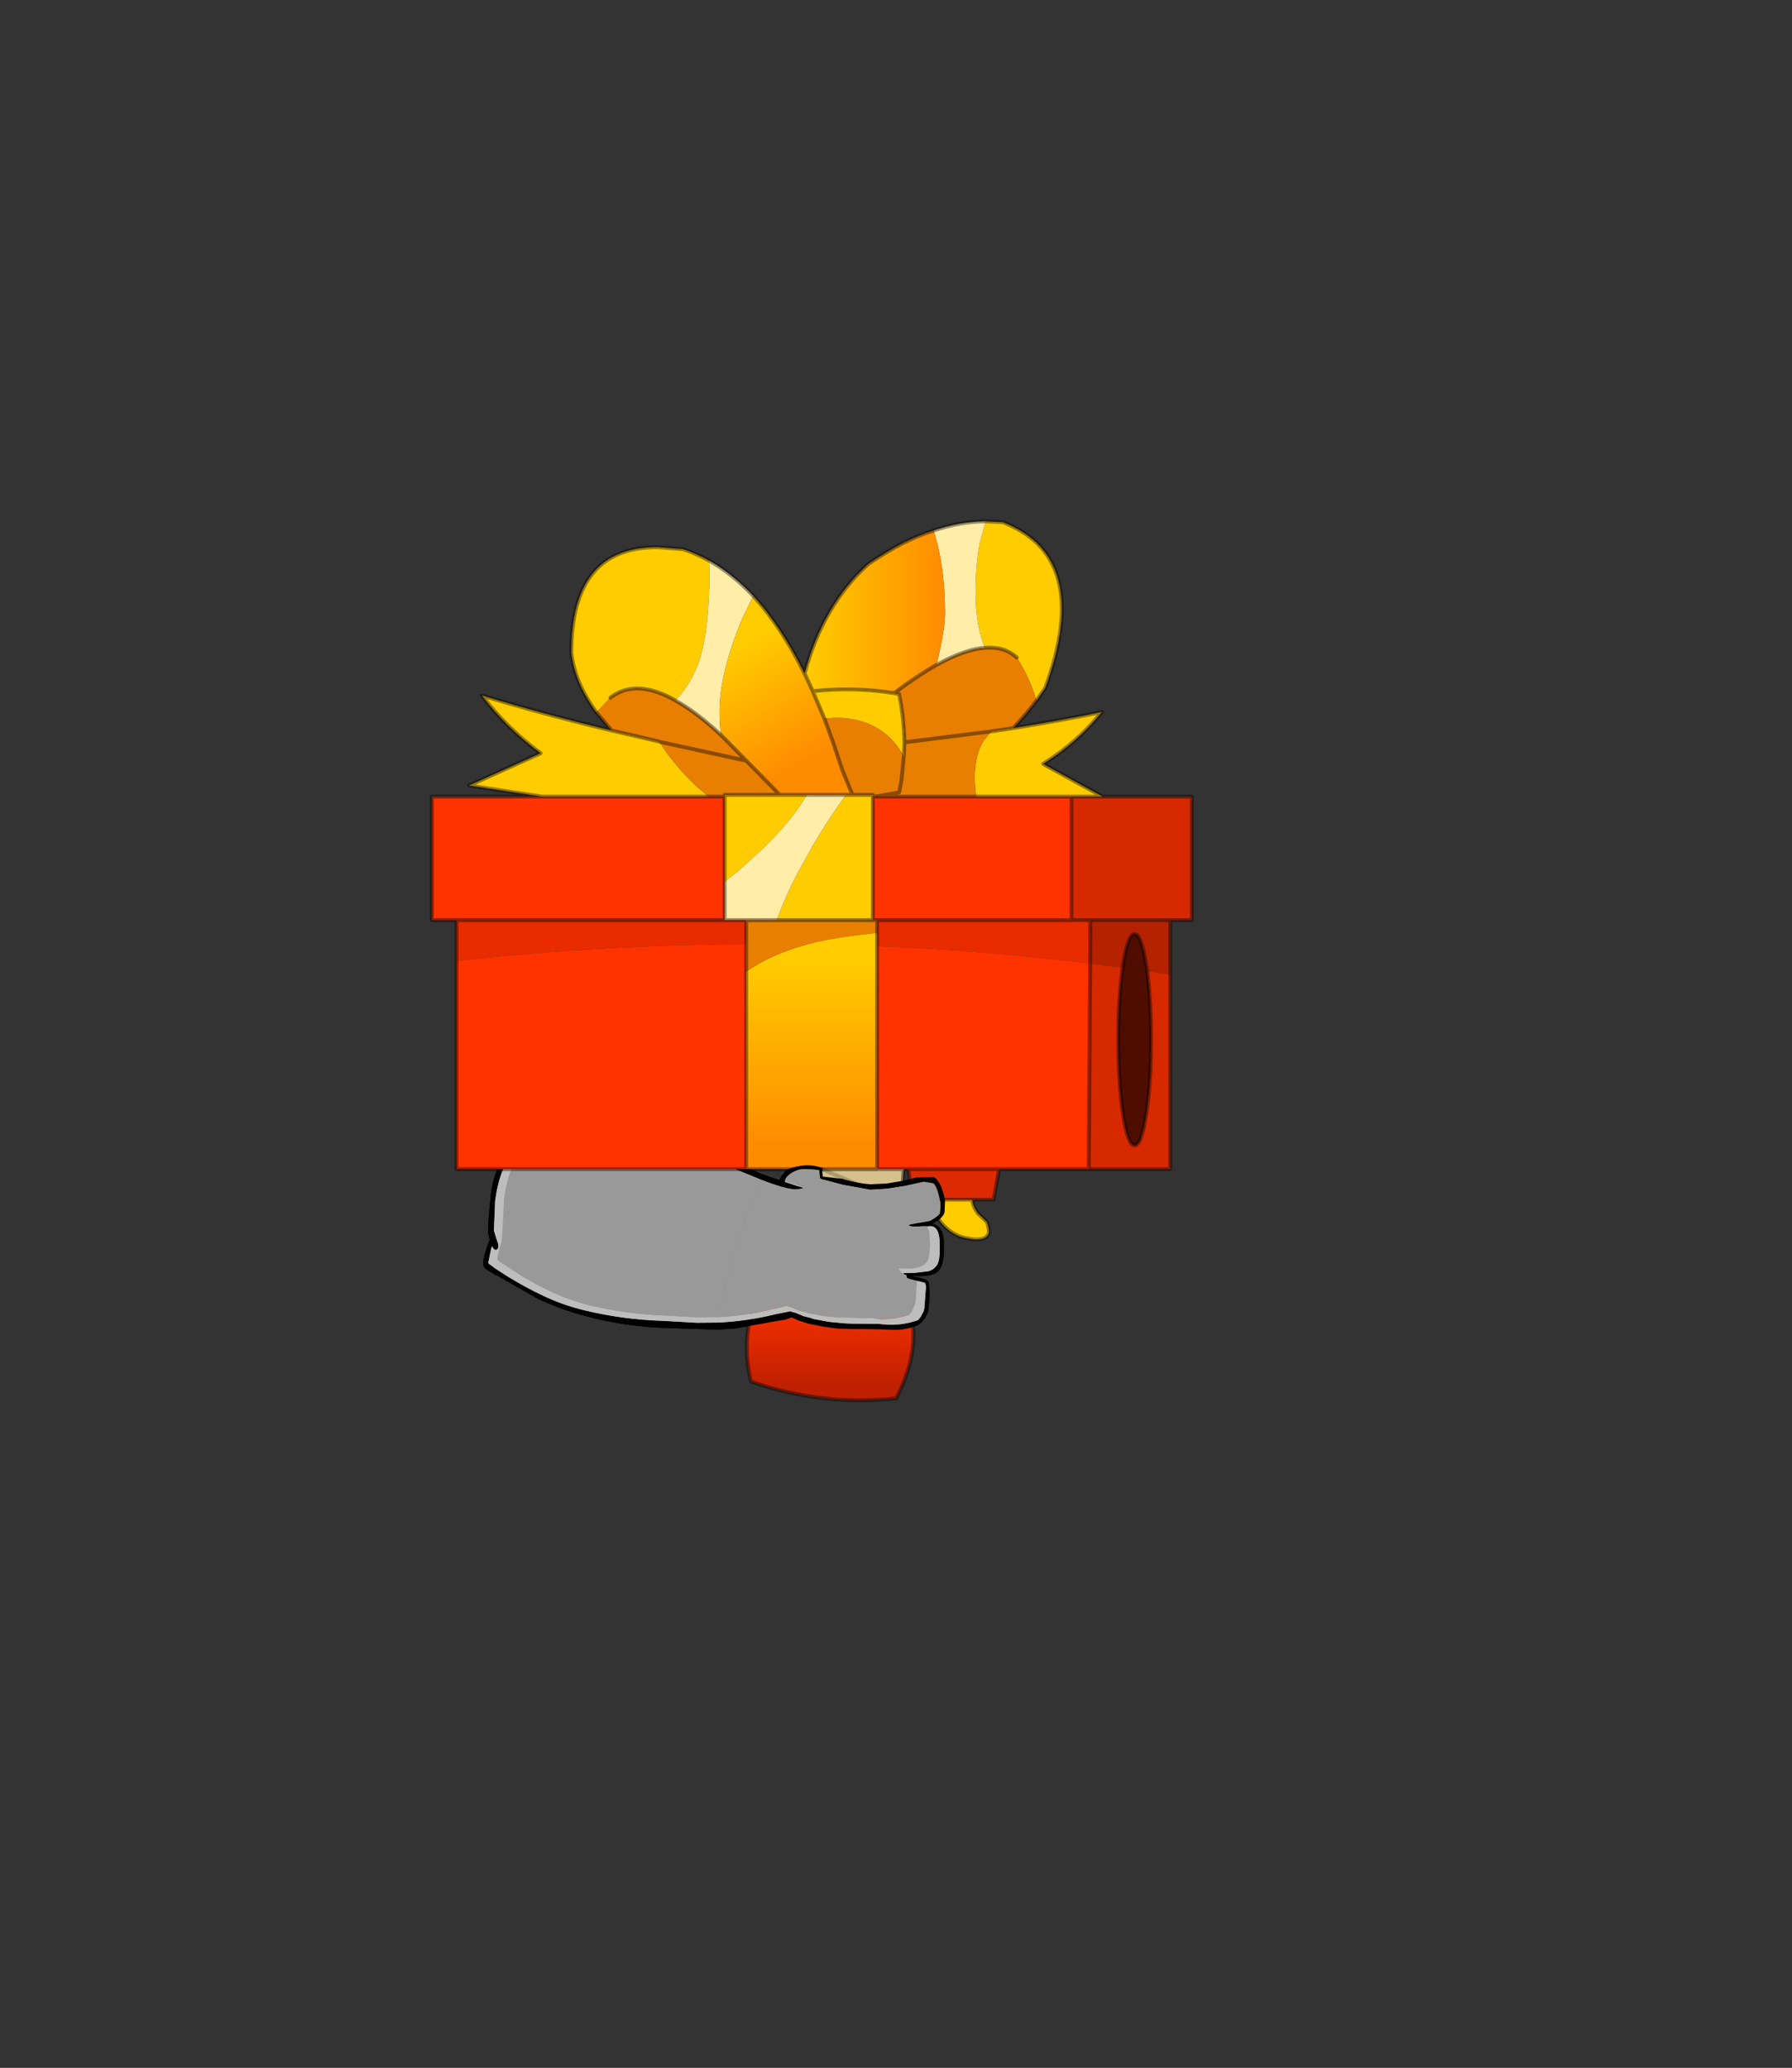 <?xml version="1.0" encoding="UTF-8" standalone="no"?>
<svg xmlns:xlink="http://www.w3.org/1999/xlink" height="531.5px" width="460.6px" xmlns="http://www.w3.org/2000/svg">
  <rect width="100%" height="100%" fill="#333333" stroke="none"/>
  <g transform="matrix(1.0, 0.0, 0.0, 1.0, 193.65, 334.05)">
    <use height="226.9" transform="matrix(1.0, 0.0, 0.0, 1.0, -83.15, -200.55)" width="196.35" xlink:href="#shape0"/>
  </g>
  <defs>
    <g id="shape0" transform="matrix(1.0, 0.0, 0.0, 1.0, 83.15, 200.55)">
      <path d="M-9.1 5.9 L-9.35 7.7 -23.4 7.25 Q-33.75 6.8 -43.8 4.05 -49.85 2.4 -55.55 -0.3 L-65.7 -6.1 -66.6 -6.45 -66.8 -6.65 -68.95 -8.0 -69.0 -8.05 Q-69.45 -8.5 -69.45 -9.5 -69.4 -10.95 -68.35 -13.9 L-67.8 -15.4 -68.2 -17.15 -68.15 -19.65 -67.6 -26.05 Q-67.15 -30.85 -65.15 -35.3 -63.1 -39.9 -61.2 -42.8 -59.35 -45.75 -57.75 -47.2 L-56.15 -48.65 -56.0 -48.5 -55.4 -48.6 -45.35 -48.6 -36.55 -48.45 -15.85 -48.05 -13.55 -47.95 -13.3 -47.75 -13.3 -47.5 -13.4 -47.45 -13.25 -47.05 -12.85 -44.2 -12.8 -41.5 Q-12.85 -39.65 -13.2 -38.6 L-13.5 -37.8 -11.5 -37.45 -7.65 -36.4 Q-4.45 -35.35 0.25 -33.15 0.9 -32.75 2.85 -32.05 L2.2 -30.75 -1.7 -32.35 Q-7.75 -34.95 -11.7 -35.85 L-15.3 -36.4 -23.65 -36.05 -27.65 -35.75 -28.35 -35.75 -28.5 -36.2 -28.25 -36.35 -27.05 -36.8 -18.4 -37.9 -17.85 -37.95 -15.05 -38.0 -15.1 -38.25 -15.1 -38.3 -16.5 -38.8 -19.6 -39.85 -24.4 -40.7 -28.65 -41.55 -28.7 -41.95 -27.85 -41.95 -25.5 -42.0 -25.6 -41.95 -18.45 -40.9 Q-16.05 -40.35 -14.8 -39.8 L-14.75 -40.0 -14.65 -40.95 -14.55 -45.15 -14.65 -45.7 -14.9 -47.15 -14.8 -47.35 -16.4 -47.35 -32.7 -47.5 -33.7 -47.55 -51.4 -47.75 -54.15 -47.9 -55.7 -48.05 -56.25 -47.85 -58.9 -43.8 Q-62.35 -38.3 -64.55 -33.0 -65.8 -29.85 -66.4 -25.35 L-66.7 -17.75 -66.1 -15.75 Q-65.55 -14.3 -65.55 -13.9 -65.55 -12.8 -66.3 -12.8 -66.75 -12.85 -67.15 -13.75 L-67.4 -13.15 -68.15 -9.55 -68.05 -9.25 -66.75 -8.3 -66.5 -8.1 -63.1 -5.9 Q-58.7 -3.2 -54.15 -1.05 -48.95 1.45 -43.2 2.8 -33.4 5.15 -23.35 5.45 L-14.65 5.95 -9.1 5.9" fill="#000000" fill-rule="evenodd" stroke="none"/>
      <path d="M-54.15 -47.9 L-51.4 -47.75 -33.7 -47.55 -32.7 -47.5 -16.4 -47.35 -14.8 -47.35 -14.9 -47.15 -14.65 -45.7 -14.55 -45.15 -14.65 -40.95 -14.75 -40.0 -14.8 -39.8 Q-16.05 -40.35 -18.45 -40.9 L-25.6 -41.95 -25.5 -42.0 -27.85 -41.95 -28.7 -41.95 -28.65 -41.55 -24.4 -40.7 -19.6 -39.85 -16.5 -38.8 -15.1 -38.3 -15.1 -38.25 -15.05 -38.0 -17.85 -37.95 -18.4 -37.9 -27.05 -36.8 -28.25 -36.35 -28.5 -36.2 -28.35 -35.75 -27.65 -35.75 -23.65 -36.05 -15.3 -36.4 -11.7 -35.85 Q-7.75 -34.95 -1.7 -32.35 L2.2 -30.75 Q-1.35 -24.05 -3.95 -15.6 -7.05 -5.7 -8.8 4.5 L-14.65 4.55 -23.0 4.1 Q-32.6 3.75 -42.0 1.5 -47.45 0.15 -52.4 -2.2 -56.1 -3.95 -59.6 -6.1 L-64.25 -9.15 -64.55 -9.3 Q-65.85 -10.1 -65.85 -10.5 L-65.35 -12.85 -65.05 -14.0 -64.85 -14.6 -64.8 -14.5 -64.65 -15.65 -64.5 -18.05 -64.45 -18.4 -64.45 -18.5 -64.1 -25.9 Q-63.5 -30.3 -62.3 -33.35 -60.2 -38.5 -56.85 -43.9 L-54.25 -47.85 -54.15 -47.9" fill="#999999" fill-rule="evenodd" stroke="none"/>
      <path d="M-9.1 5.9 L-14.65 5.95 -23.35 5.45 Q-33.4 5.15 -43.2 2.8 -48.95 1.45 -54.15 -1.05 -58.7 -3.2 -63.1 -5.9 L-66.5 -8.1 -66.75 -8.3 -68.05 -9.25 -68.15 -9.55 -67.4 -13.15 -67.15 -13.75 Q-66.75 -12.85 -66.3 -12.8 -65.55 -12.8 -65.55 -13.9 -65.55 -14.3 -66.1 -15.75 L-66.7 -17.75 -66.4 -25.35 Q-65.8 -29.85 -64.55 -33.0 -62.35 -38.3 -58.9 -43.8 L-56.25 -47.85 -55.7 -48.05 -54.15 -47.9 -54.25 -47.85 -56.85 -43.9 Q-60.2 -38.5 -62.3 -33.35 -63.5 -30.3 -64.1 -25.9 L-64.45 -18.5 -64.45 -18.4 -64.5 -18.05 -64.65 -15.65 -64.8 -14.5 -64.85 -14.6 -65.05 -14.0 -65.35 -12.85 -65.85 -10.5 Q-65.85 -10.1 -64.55 -9.3 L-64.25 -9.15 -59.6 -6.1 Q-56.1 -3.95 -52.4 -2.2 -47.45 0.15 -42.0 1.5 -32.6 3.75 -23.0 4.1 L-14.65 4.55 -8.8 4.5 -9.1 5.9" fill="#bdbdbd" fill-rule="evenodd" stroke="none"/>
      <path d="M44.65 -18.85 L44.0 -18.9 41.95 -18.8 41.1 -18.8 40.75 -18.85 40.6 -18.85 40.0 -19.05 39.95 -19.2 40.4 -19.35 41.05 -19.45 41.15 -19.45 41.2 -19.5 41.95 -19.65 42.65 -19.75 45.4 -20.25 45.9 -20.55 Q47.55 -21.5 47.9 -22.2 L48.05 -23.85 Q48.1 -25.15 47.6 -26.95 47.1 -29.1 46.25 -29.9 L43.9 -30.3 43.5 -30.25 38.95 -29.25 38.7 -29.2 34.3 -28.5 30.05 -28.25 23.05 -29.5 22.9 -29.55 18.15 -30.8 Q17.2 -30.9 17.1 -31.4 16.95 -32.1 16.95 -33.0 L16.95 -33.25 15.6 -33.45 13.45 -33.55 Q11.85 -33.65 10.6 -33.0 9.25 -32.35 8.65 -31.6 8.15 -31.05 8.1 -30.45 L8.1 -30.25 11.65 -29.1 12.7 -28.75 12.75 -28.65 11.85 -28.45 10.85 -28.35 Q8.35 -28.4 2.2 -30.75 L2.85 -32.05 6.7 -30.7 7.2 -31.8 8.25 -33.05 8.95 -33.55 Q13.1 -35.15 16.6 -34.2 L17.75 -33.85 17.8 -33.75 17.7 -33.0 17.75 -32.3 17.8 -31.65 18.15 -31.6 23.0 -31.05 23.2 -30.95 Q26.8 -29.9 30.05 -29.65 L34.3 -29.85 34.55 -29.9 38.75 -30.6 38.95 -30.65 41.85 -31.4 46.3 -31.55 Q47.5 -30.95 48.4 -28.65 L48.95 -26.95 49.25 -25.3 49.15 -22.8 Q49.2 -21.9 47.8 -20.6 L46.05 -19.55 46.2 -19.5 Q47.1 -19.2 47.85 -18.5 L48.55 -17.35 49.0 -15.05 49.0 -12.95 Q48.95 -8.6 47.35 -7.2 46.0 -6.0 42.35 -6.05 L40.6 -6.15 40.6 -6.05 40.75 -6.05 41.25 -5.95 42.3 -5.7 Q44.8 -5.25 45.1 -4.4 L45.3 -1.1 45.1 1.45 44.9 3.05 Q44.05 5.4 42.25 6.55 39.3 7.85 35.85 7.75 30.6 7.5 25.3 7.55 L21.4 7.4 17.75 6.9 15.55 6.45 14.25 6.2 11.45 5.3 9.8 4.55 8.35 5.1 5.65 5.55 -4.65 7.4 -9.35 7.7 -9.1 5.9 Q-1.6 5.55 5.7 3.75 L9.45 3.0 10.05 3.2 Q10.8 3.3 12.85 4.25 L14.55 4.65 15.55 5.0 19.45 5.7 23.75 6.1 25.35 6.15 32.0 6.2 Q37.45 7.0 42.25 5.3 L43.0 4.45 43.75 3.0 43.95 2.2 44.35 -3.1 Q44.35 -4.1 44.0 -4.35 L42.65 -4.7 41.95 -4.85 40.05 -5.35 Q39.55 -5.5 39.35 -5.75 L39.4 -6.05 39.3 -6.25 39.35 -6.3 39.2 -6.35 39.1 -6.4 38.95 -6.45 38.9 -6.45 Q38.65 -6.55 38.55 -6.7 L38.5 -6.8 41.65 -6.9 45.0 -7.3 Q46.75 -7.85 47.4 -9.3 47.9 -10.35 47.9 -12.95 47.95 -15.55 47.65 -16.7 47.15 -18.9 45.45 -18.9 L44.65 -18.85" fill="#000000" fill-rule="evenodd" stroke="none"/>
      <path d="M8.1 -30.45 Q8.15 -31.05 8.65 -31.6 9.25 -32.35 10.6 -33.0 11.85 -33.65 13.45 -33.55 L15.6 -33.45 16.95 -33.25 16.95 -33.0 Q16.95 -32.1 17.1 -31.4 17.2 -30.9 18.15 -30.8 L22.9 -29.55 23.05 -29.5 30.05 -28.25 34.3 -28.5 38.7 -29.2 38.95 -29.25 43.5 -30.25 43.9 -30.3 46.25 -29.9 Q47.1 -29.1 47.6 -26.95 48.1 -25.15 48.05 -23.85 L47.9 -22.2 Q47.55 -21.5 45.9 -20.55 L45.4 -20.25 42.65 -19.75 41.95 -19.65 41.2 -19.5 41.15 -19.45 41.05 -19.45 40.4 -19.35 39.95 -19.2 40.0 -19.05 40.6 -18.85 40.75 -18.85 41.1 -18.8 41.95 -18.8 44.0 -18.9 44.65 -18.85 45.2 -17.55 45.4 -13.9 Q45.3 -11.35 44.9 -10.3 44.25 -8.85 42.6 -8.4 40.95 -7.85 39.35 -8.0 L37.5 -8.05 37.4 -7.85 38.25 -6.8 Q38.5 -6.6 38.9 -6.45 L38.95 -6.45 39.1 -6.4 39.2 -6.35 39.3 -6.25 39.4 -6.05 39.35 -5.75 Q39.55 -5.5 40.05 -5.35 L41.95 -4.85 42.0 -4.3 41.65 0.9 41.35 1.7 40.65 3.1 39.95 3.9 Q35.3 5.55 30.1 4.8 L23.7 4.7 22.15 4.7 18.05 4.3 14.35 3.6 13.4 3.3 11.75 2.95 Q9.75 2.0 9.05 1.9 8.8 1.65 8.45 1.65 L4.9 2.45 Q-1.85 4.15 -8.8 4.5 -7.05 -5.7 -3.95 -15.6 -1.35 -24.05 2.2 -30.75 8.35 -28.4 10.85 -28.35 L11.85 -28.45 12.75 -28.65 12.7 -28.75 11.65 -29.1 11.8 -29.15 11.75 -29.25 8.1 -30.45" fill="#999999" fill-rule="evenodd" stroke="none"/>
      <path d="M44.65 -18.85 L45.45 -18.9 Q47.15 -18.9 47.65 -16.7 47.95 -15.55 47.9 -12.95 47.9 -10.35 47.4 -9.3 46.75 -7.85 45.0 -7.3 L41.65 -6.9 38.5 -6.8 38.55 -6.7 Q38.65 -6.55 38.9 -6.45 38.5 -6.6 38.25 -6.8 L37.4 -7.85 37.5 -8.05 39.35 -8.0 Q40.95 -7.85 42.6 -8.4 44.25 -8.85 44.9 -10.3 45.3 -11.35 45.4 -13.9 L45.2 -17.55 44.65 -18.85 M39.2 -6.35 L39.35 -6.3 39.3 -6.25 39.2 -6.35 M41.95 -4.85 L42.65 -4.7 44.0 -4.35 Q44.35 -4.1 44.35 -3.1 L43.95 2.2 43.75 3.0 43.0 4.45 42.25 5.3 Q37.45 7.0 32.0 6.2 L25.35 6.15 23.75 6.1 19.45 5.7 15.55 5.0 14.55 4.65 12.85 4.25 Q10.8 3.3 10.05 3.2 L9.45 3.0 5.7 3.75 Q-1.6 5.55 -9.1 5.9 L-8.8 4.5 Q-1.85 4.15 4.9 2.45 L8.45 1.65 Q8.8 1.65 9.05 1.9 9.75 2.0 11.75 2.95 L13.4 3.3 14.35 3.6 18.05 4.3 22.15 4.7 23.7 4.7 30.1 4.8 Q35.3 5.55 39.95 3.9 L40.65 3.1 41.35 1.7 41.65 0.9 42.0 -4.3 41.95 -4.85 M11.65 -29.1 L8.1 -30.25 8.1 -30.45 11.75 -29.25 11.8 -29.15 11.65 -29.1" fill="#bdbdbd" fill-rule="evenodd" stroke="none"/>
      <path d="M-9.1 5.9 L-9.35 7.7 -23.4 7.25 Q-33.75 6.8 -43.8 4.05 -49.85 2.4 -55.55 -0.3 L-65.7 -6.1 -66.6 -6.45 -66.8 -6.65 -68.95 -8.0 -69.0 -8.05 Q-69.45 -8.5 -69.45 -9.5 -69.4 -10.95 -68.35 -13.9 L-67.8 -15.4 -68.2 -17.15 -68.15 -19.65 -67.6 -26.05 Q-67.15 -30.85 -65.15 -35.3 -63.1 -39.9 -61.2 -42.8 -59.35 -45.75 -57.75 -47.2 L-56.15 -48.65 -56.0 -48.5 -55.4 -48.6 -45.35 -48.6 -36.55 -48.45 -15.85 -48.05 -13.55 -47.95 -13.3 -47.75 -13.3 -47.5 -13.4 -47.45 -13.25 -47.05 -12.85 -44.2 -12.8 -41.5 Q-12.85 -39.65 -13.2 -38.6 L-13.5 -37.8 -11.5 -37.45 -7.65 -36.4 Q-4.45 -35.35 0.25 -33.15 0.9 -32.75 2.85 -32.05 L2.2 -30.75 -1.7 -32.35 Q-7.75 -34.95 -11.7 -35.85 L-15.3 -36.4 -23.65 -36.05 -27.65 -35.75 -28.35 -35.75 -28.5 -36.2 -28.25 -36.35 -27.05 -36.8 -18.4 -37.9 -17.85 -37.95 -15.05 -38.0 -15.1 -38.25 -15.1 -38.3 -16.5 -38.8 -19.6 -39.85 -24.4 -40.7 -28.65 -41.55 -28.7 -41.95 -27.85 -41.95 -25.5 -42.0 -25.6 -41.95 -18.45 -40.9 Q-16.05 -40.35 -14.8 -39.8 L-14.75 -40.0 -14.65 -40.95 -14.55 -45.15 -14.65 -45.7 -14.9 -47.15 -14.8 -47.35 -16.4 -47.35 -32.7 -47.5 -33.7 -47.55 -51.4 -47.75 -54.15 -47.9 -55.7 -48.05 -56.25 -47.85 -58.9 -43.8 Q-62.35 -38.3 -64.55 -33.0 -65.8 -29.85 -66.4 -25.35 L-66.7 -17.75 -66.1 -15.75 Q-65.55 -14.3 -65.55 -13.9 -65.55 -12.8 -66.3 -12.8 -66.75 -12.85 -67.15 -13.75 L-67.4 -13.15 -68.15 -9.55 -68.05 -9.25 -66.75 -8.3 -66.5 -8.1 -63.1 -5.9 Q-58.7 -3.2 -54.15 -1.05 -48.95 1.45 -43.2 2.8 -33.4 5.15 -23.35 5.45 L-14.65 5.95 -9.1 5.9" fill="#000000" fill-rule="evenodd" stroke="none"/>
      <path d="M-54.15 -47.9 L-51.4 -47.75 -33.7 -47.55 -32.7 -47.5 -16.4 -47.35 -14.8 -47.35 -14.9 -47.15 -14.65 -45.7 -14.55 -45.15 -14.65 -40.95 -14.75 -40.0 -14.8 -39.8 Q-16.05 -40.35 -18.45 -40.9 L-25.6 -41.95 -25.5 -42.0 -27.85 -41.95 -28.7 -41.95 -28.65 -41.55 -24.4 -40.7 -19.6 -39.85 -16.5 -38.8 -15.1 -38.3 -15.1 -38.25 -15.05 -38.0 -17.85 -37.95 -18.4 -37.9 -27.05 -36.8 -28.25 -36.35 -28.5 -36.2 -28.35 -35.75 -27.65 -35.75 -23.65 -36.05 -15.3 -36.4 -11.7 -35.85 Q-7.75 -34.95 -1.7 -32.35 L2.2 -30.75 Q-1.35 -24.05 -3.95 -15.6 -7.05 -5.7 -8.8 4.5 L-14.65 4.55 -23.0 4.1 Q-32.6 3.75 -42.0 1.5 -47.45 0.15 -52.4 -2.2 -56.1 -3.95 -59.6 -6.1 L-64.25 -9.15 -64.55 -9.3 Q-65.85 -10.1 -65.85 -10.5 L-65.35 -12.85 -65.05 -14.0 -64.85 -14.6 -64.8 -14.5 -64.65 -15.65 -64.5 -18.05 -64.45 -18.4 -64.45 -18.5 -64.1 -25.9 Q-63.5 -30.3 -62.3 -33.35 -60.2 -38.5 -56.85 -43.9 L-54.25 -47.85 -54.15 -47.9" fill="#999999" fill-rule="evenodd" stroke="none"/>
      <path d="M-9.1 5.9 L-14.65 5.95 -23.35 5.45 Q-33.4 5.15 -43.2 2.8 -48.95 1.45 -54.15 -1.05 -58.7 -3.2 -63.1 -5.9 L-66.5 -8.1 -66.75 -8.3 -68.05 -9.25 -68.15 -9.55 -67.4 -13.15 -67.15 -13.75 Q-66.75 -12.85 -66.3 -12.8 -65.55 -12.8 -65.55 -13.9 -65.55 -14.3 -66.1 -15.75 L-66.7 -17.75 -66.4 -25.35 Q-65.8 -29.85 -64.55 -33.0 -62.35 -38.3 -58.9 -43.8 L-56.25 -47.85 -55.7 -48.05 -54.15 -47.9 -54.25 -47.85 -56.85 -43.9 Q-60.2 -38.5 -62.3 -33.35 -63.5 -30.3 -64.1 -25.9 L-64.45 -18.5 -64.45 -18.4 -64.5 -18.05 -64.65 -15.65 -64.8 -14.5 -64.85 -14.6 -65.05 -14.0 -65.35 -12.85 -65.85 -10.5 Q-65.85 -10.1 -64.55 -9.3 L-64.25 -9.15 -59.6 -6.1 Q-56.1 -3.95 -52.4 -2.2 -47.45 0.15 -42.0 1.5 -32.6 3.75 -23.0 4.1 L-14.65 4.55 -8.8 4.5 -9.1 5.9" fill="#bdbdbd" fill-rule="evenodd" stroke="none"/>
      <path d="M59.7 -200.05 L64.1 -199.85 Q69.45 -197.75 72.95 -194.4 84.45 -183.05 75.0 -157.2 L72.7 -153.9 Q71.55 -158.8 67.7 -165.05 64.5 -167.95 59.5 -167.55 57.1 -173.35 57.1 -181.85 57.1 -188.75 58.15 -194.4 L59.7 -200.05 M66.75 -146.9 Q78.35 -148.75 89.55 -151.05 83.4 -143.3 74.45 -137.7 L89.75 -129.3 81.75 -129.3 57.3 -129.3 Q56.9 -131.35 56.9 -134.35 56.9 -139.95 59.15 -143.65 L61.1 -146.05 66.75 -146.9 M56.2 -25.7 Q56.4 -24.55 56.9 -23.45 L57.65 -22.25 60.0 -20.0 Q60.75 -17.9 60.4 -16.85 59.7 -15.25 56.5 -15.5 L54.0 -15.95 Q48.85 -17.4 46.05 -23.35 L45.45 -25.55 45.45 -25.7 56.2 -25.7 M-54.3 -129.3 L-73.1 -132.15 -54.7 -140.45 Q-63.6 -147.05 -69.8 -155.3 -53.6 -150.4 -36.45 -146.3 L-24.4 -143.5 -24.15 -143.4 Q-20.75 -137.8 -14.95 -132.25 L-11.55 -129.3 -54.3 -129.3 M-40.35 -150.95 Q-45.85 -158.4 -46.8 -166.2 -46.9 -193.7 -24.4 -193.4 L-18.05 -192.9 Q-14.65 -191.75 -11.45 -190.0 L-11.3 -187.3 Q-11.3 -172.2 -13.9 -164.3 -15.85 -158.45 -20.05 -154.0 -22.25 -155.3 -24.4 -156.05 -31.65 -158.65 -36.75 -154.75 L-40.35 -150.95 M15.25 -156.4 Q25.7 -157.55 36.15 -155.9 L37.45 -155.65 Q38.7 -149.45 38.8 -143.25 L38.65 -139.55 Q36.55 -143.7 32.75 -146.3 27.9 -149.55 21.25 -149.55 L18.25 -149.35 15.25 -156.4 M23.8 -129.75 L25.5 -129.75 30.7 -129.75 30.7 -129.3 30.7 -97.55 6.0 -97.55 Q8.15 -103.6 11.5 -109.95 L15.5 -117.15 Q20.2 -125.0 23.8 -129.75 M6.8 -129.75 L13.7 -129.75 Q10.3 -123.45 1.6 -115.15 L-4.15 -109.95 -7.4 -107.45 -7.4 -129.3 -7.4 -129.75 6.8 -129.75" fill="#ffcc00" fill-rule="evenodd" stroke="none"/>
      <path d="M89.75 -129.3 L112.7 -129.3 112.7 -97.55 107.15 -97.55 86.6 -97.55 81.75 -97.55 81.75 -129.3 89.75 -129.3 M107.15 -83.55 L107.15 -33.55 86.2 -33.55 86.55 -86.4 94.9 -85.3 Q93.8 -77.6 93.8 -66.85 93.8 -55.55 95.0 -47.65 96.2 -39.65 98.0 -39.65 99.7 -39.65 100.95 -47.65 102.2 -55.55 102.2 -66.85 102.2 -76.95 101.2 -84.45 L107.15 -83.55" fill="#d62900" fill-rule="evenodd" stroke="none"/>
      <path d="M-11.45 -190.0 Q-5.45 -186.65 -0.05 -180.9 L-2.85 -175.1 Q-8.7 -161.05 -8.7 -151.2 -8.7 -148.05 -8.35 -145.15 -14.7 -151.05 -20.05 -154.0 -15.85 -158.45 -13.9 -164.3 -11.3 -172.2 -11.3 -187.3 L-11.45 -190.0 M46.35 -197.7 Q53.1 -200.0 59.7 -200.05 L58.15 -194.4 Q57.1 -188.75 57.1 -181.85 57.1 -173.35 59.5 -167.55 54.3 -167.15 47.05 -163.15 49.25 -172.1 49.25 -176.45 49.25 -186.35 47.25 -194.4 L46.35 -197.65 46.35 -197.7 M13.7 -129.75 L23.8 -129.75 Q20.2 -125.0 15.5 -117.15 L11.5 -109.95 Q8.15 -103.6 6.0 -97.55 L-1.85 -97.55 -7.4 -97.55 -7.4 -107.45 -4.15 -109.95 1.6 -115.15 Q10.3 -123.45 13.7 -129.75" fill="#ffeda8" fill-rule="evenodd" stroke="none"/>
      <path d="M13.15 -160.95 Q17.9 -178.65 29.6 -189.15 34.05 -192.15 38.3 -194.4 42.4 -196.45 46.35 -197.7 L46.35 -197.65 47.25 -194.4 Q49.25 -186.35 49.25 -176.45 49.25 -172.1 47.05 -163.15 42.1 -160.35 36.15 -155.9 25.7 -157.55 15.25 -156.4 L13.15 -160.95" fill="url(#gradient0)" fill-rule="evenodd" stroke="none"/>
      <path d="M72.7 -153.9 Q69.8 -150.05 66.75 -146.9 L61.1 -146.05 59.15 -143.65 Q56.9 -139.95 56.9 -134.35 56.9 -131.35 57.3 -129.3 L32.25 -129.3 32.25 -129.45 30.7 -129.3 30.7 -129.75 25.5 -129.75 24.9 -131.1 22.8 -136.25 20.65 -142.75 18.25 -149.35 21.25 -149.55 Q27.9 -149.55 32.75 -146.3 36.55 -143.7 38.65 -139.55 L38.8 -143.25 Q38.7 -149.45 37.45 -155.65 L36.15 -155.9 Q42.1 -160.35 47.05 -163.15 54.3 -167.15 59.5 -167.55 64.5 -167.95 67.7 -165.05 71.55 -158.8 72.7 -153.9 M-36.45 -146.3 L-40.35 -150.95 -36.75 -154.75 Q-31.65 -158.65 -24.4 -156.05 -22.25 -155.3 -20.05 -154.0 -14.7 -151.05 -8.35 -145.15 L-1.8 -138.5 6.8 -129.75 -7.4 -129.75 -7.4 -129.3 -11.55 -129.3 -14.95 -132.25 Q-20.75 -137.8 -24.15 -143.4 L-7.45 -139.75 -1.8 -138.5 -7.45 -139.75 -24.15 -143.4 -24.4 -143.5 -36.45 -146.3 M38.65 -139.55 L38.05 -133.45 37.45 -130.4 32.25 -129.45 37.45 -130.4 38.05 -133.45 38.65 -139.55 M38.8 -143.25 L61.1 -146.05 38.8 -143.25 M30.7 -97.55 L31.8 -97.55 31.8 -94.25 29.45 -94.0 Q22.0 -93.2 16.3 -91.95 L14.2 -91.4 Q7.05 -89.5 1.5 -86.4 L-1.85 -84.35 -1.85 -91.4 -1.85 -97.55 6.0 -97.55 30.7 -97.55" fill="#e87f00" fill-rule="evenodd" stroke="none"/>
      <path d="M-0.05 -180.9 Q7.1 -173.1 13.15 -160.95 L15.25 -156.4 18.25 -149.35 20.65 -142.75 22.8 -136.25 24.9 -131.1 25.5 -129.75 23.8 -129.75 13.7 -129.75 6.8 -129.75 -1.8 -138.5 -8.35 -145.15 Q-8.7 -148.05 -8.7 -151.2 -8.7 -161.05 -2.85 -175.1 L-0.05 -180.9" fill="url(#gradient1)" fill-rule="evenodd" stroke="none"/>
      <path d="M86.2 -33.55 L63.15 -33.55 39.8 -33.55 38.6 -33.55 31.8 -33.55 31.8 -90.9 Q59.3 -89.75 86.55 -86.4 L86.2 -33.55 M-1.85 -33.55 L-76.3 -33.55 -76.3 -87.1 Q-38.75 -91.2 -1.85 -91.4 L-1.85 -84.35 -1.85 -33.55 M-76.3 -97.55 L-82.65 -97.55 -82.65 -129.3 -54.3 -129.3 -11.55 -129.3 -7.4 -129.3 -7.4 -107.45 -7.4 -97.55 -76.3 -97.55 M32.25 -129.3 L57.3 -129.3 81.75 -129.3 81.75 -97.55 31.8 -97.55 30.7 -97.55 30.7 -129.3 32.25 -129.3" fill="#ff3300" fill-rule="evenodd" stroke="none"/>
      <path d="M-76.3 -87.1 L-76.3 -97.55 -7.4 -97.55 -1.85 -97.55 -1.85 -91.4 Q-38.75 -91.2 -76.3 -87.1 M31.8 -97.55 L81.75 -97.55 86.6 -97.55 86.55 -86.4 Q59.3 -89.75 31.8 -90.9 L31.8 -94.25 31.8 -97.55" fill="#e82c00" fill-rule="evenodd" stroke="none"/>
      <path d="M31.8 -94.25 L31.8 -90.9 31.8 -33.55 17.55 -33.55 13.15 -33.55 -1.85 -33.55 -1.85 -84.35 1.5 -86.4 Q7.05 -89.5 14.2 -91.4 L16.3 -91.95 Q22.0 -93.2 29.45 -94.0 L31.8 -94.25" fill="url(#gradient2)" fill-rule="evenodd" stroke="none"/>
      <path d="M38.6 -33.55 L38.05 -25.7 38.0 -24.9 37.55 -21.1 Q33.5 -22.95 32.05 -23.4 28.75 -24.4 22.55 -24.4 L13.1 -23.7 Q13.65 -28.55 13.15 -33.5 L17.7 -33.5 31.8 -33.5 31.8 -33.55 38.6 -33.55 M38.0 -24.9 L17.7 -33.5 38.0 -24.9" fill="#d6c08c" fill-rule="evenodd" stroke="none"/>
      <path d="M33.85 0.2 Q37.1 1.2 40.25 2.5 43.1 13.1 36.7 25.35 17.7 27.45 -0.65 21.05 -3.65 7.95 1.95 -2.55 L7.55 -2.95 6.65 1.0 Q18.45 8.5 32.25 6.6 L33.85 0.2" fill="url(#gradient3)" fill-rule="evenodd" stroke="none"/>
      <path d="M37.55 -21.1 L37.3 -18.7 Q36.05 -9.15 33.85 0.2 L32.25 6.6 Q18.45 8.5 6.65 1.0 L7.55 -2.95 9.85 -11.45 12.05 -18.6 13.1 -23.7 22.55 -24.4 Q28.75 -24.4 32.05 -23.4 33.5 -22.95 37.55 -21.1 M37.3 -18.7 L12.05 -18.6 37.3 -18.7 M33.85 0.2 L9.85 -11.45 33.85 0.2" fill="#f2dcb0" fill-rule="evenodd" stroke="none"/>
      <path d="M63.15 -33.55 L61.75 -25.7 56.2 -25.7 45.45 -25.7 40.85 -25.7 39.8 -33.55 63.15 -33.55" fill="#de2a00" fill-rule="evenodd" stroke="none"/>
      <path d="M107.15 -97.55 L107.15 -83.55 101.2 -84.45 100.95 -86.05 100.9 -86.4 Q99.65 -94.0 98.0 -94.0 96.25 -94.0 95.05 -86.4 L95.0 -86.05 94.9 -85.3 86.55 -86.4 86.6 -97.55 107.15 -97.55" fill="#b52200" fill-rule="evenodd" stroke="none"/>
      <path d="M94.9 -85.3 L95.0 -86.05 95.05 -86.4 Q96.25 -94.0 98.0 -94.0 99.65 -94.0 100.9 -86.4 L100.95 -86.05 101.2 -84.45 Q102.2 -76.95 102.2 -66.85 102.2 -55.55 100.95 -47.65 99.7 -39.65 98.0 -39.65 96.2 -39.65 95.0 -47.65 93.8 -55.55 93.8 -66.85 93.8 -77.6 94.9 -85.3" fill="#4f0d00" fill-rule="evenodd" stroke="none"/>
      <path d="M59.7 -200.05 L64.1 -199.85 Q69.45 -197.75 72.95 -194.4 84.45 -183.05 75.0 -157.2 L72.7 -153.9 Q69.8 -150.05 66.75 -146.9 78.35 -148.75 89.55 -151.05 83.4 -143.3 74.45 -137.7 L89.75 -129.3 112.7 -129.3 112.7 -97.55 107.15 -97.55 107.15 -83.55 107.15 -33.55 86.2 -33.55 63.15 -33.55 61.75 -25.7 56.2 -25.7 Q56.4 -24.55 56.9 -23.45 L57.65 -22.25 60.0 -20.0 Q60.75 -17.9 60.4 -16.85 59.7 -15.25 56.5 -15.5 L54.0 -15.95 Q48.85 -17.4 46.05 -23.35 L45.45 -25.55 45.45 -25.7 40.85 -25.7 39.8 -33.55 38.6 -33.55 38.05 -25.7 38.0 -24.9 37.55 -21.1 37.3 -18.7 Q36.05 -9.15 33.85 0.2 37.1 1.2 40.25 2.5 43.1 13.1 36.7 25.35 17.7 27.45 -0.65 21.05 -3.65 7.95 1.95 -2.55 L7.55 -2.95 9.85 -11.45 12.05 -18.6 13.1 -23.7 Q13.65 -28.55 13.15 -33.5 L-1.85 -33.5 -1.85 -33.55 -76.3 -33.55 -76.3 -87.1 -76.3 -97.55 -82.65 -97.55 -82.65 -129.3 -54.3 -129.3 -73.1 -132.15 -54.7 -140.45 Q-63.6 -147.05 -69.8 -155.3 -53.6 -150.4 -36.45 -146.3 L-40.35 -150.95 Q-45.85 -158.4 -46.8 -166.2 -46.9 -193.7 -24.4 -193.4 L-18.05 -192.9 Q-14.65 -191.75 -11.45 -190.0 -5.45 -186.65 -0.05 -180.9 7.1 -173.1 13.15 -160.95 17.9 -178.65 29.6 -189.15 34.05 -192.15 38.3 -194.4 42.4 -196.45 46.35 -197.7 53.1 -200.0 59.7 -200.05 M59.5 -167.55 Q64.5 -167.95 67.7 -165.05 M81.75 -129.3 L89.75 -129.3 M47.05 -163.15 Q54.3 -167.15 59.5 -167.55 M36.15 -155.9 Q25.7 -157.55 15.25 -156.4 L18.25 -149.35 20.65 -142.75 22.8 -136.25 24.9 -131.1 25.5 -129.75 30.7 -129.75 30.7 -129.3 32.25 -129.45 37.45 -130.4 38.05 -133.45 38.65 -139.55 38.8 -143.25 Q38.7 -149.45 37.45 -155.65 L36.15 -155.9 Q42.1 -160.35 47.05 -163.15 M15.25 -156.4 L13.15 -160.95 M23.8 -129.75 L25.5 -129.75 M32.25 -129.45 L32.25 -129.3 57.3 -129.3 81.75 -129.3 81.75 -97.55 31.8 -97.55 30.7 -97.55 30.7 -129.3 32.25 -129.3 M61.1 -146.05 L38.8 -143.25 M6.8 -129.75 L13.7 -129.75 23.8 -129.75 M6.0 -97.55 L30.7 -97.55 M61.1 -146.05 L66.75 -146.9 M31.8 -90.9 L31.8 -94.25 31.8 -97.55 M-1.85 -84.35 L-1.85 -33.55 13.15 -33.55 17.55 -33.55 31.8 -33.55 31.8 -90.9 M86.55 -86.4 L86.6 -97.55 81.75 -97.55 M31.8 -33.55 L31.8 -33.5 17.7 -33.5 13.15 -33.5 13.15 -33.55 M38.6 -33.55 L31.8 -33.55 M56.2 -25.7 L45.45 -25.7 M63.15 -33.55 L39.8 -33.55 M94.9 -85.3 L95.0 -86.05 95.05 -86.4 Q96.25 -94.0 98.0 -94.0 99.65 -94.0 100.9 -86.4 L100.95 -86.05 101.2 -84.45 Q102.2 -76.95 102.2 -66.85 102.2 -55.55 100.95 -47.65 99.7 -39.65 98.0 -39.65 96.2 -39.65 95.0 -47.65 93.8 -55.55 93.8 -66.85 93.8 -77.6 94.9 -85.3 M86.55 -86.4 L86.2 -33.55 M86.6 -97.55 L107.15 -97.55 M33.85 0.2 L32.25 6.6 Q18.45 8.5 6.65 1.0 L7.55 -2.95 M-8.35 -145.15 L-1.8 -138.5 6.8 -129.75 -7.4 -129.75 -7.4 -129.3 -7.4 -107.45 -7.4 -97.55 -1.85 -97.55 6.0 -97.55 M-36.75 -154.75 Q-31.65 -158.65 -24.4 -156.05 -22.25 -155.3 -20.05 -154.0 -14.7 -151.05 -8.35 -145.15 M-11.55 -129.3 L-7.4 -129.3 M-1.8 -138.5 L-7.45 -139.75 -24.15 -143.4 -24.4 -143.5 -36.45 -146.3 M-11.55 -129.3 L-54.3 -129.3 M-1.85 -97.55 L-1.85 -91.4 -1.85 -84.35 M-7.4 -97.55 L-76.3 -97.55" fill="none" stroke="#000000" stroke-linecap="round" stroke-linejoin="round" stroke-opacity="0.4" stroke-width="1.0"/>
      <path d="M17.7 -33.5 L38.0 -24.9 M17.7 -33.5 L17.55 -33.55 M12.05 -18.6 L37.3 -18.7 M9.85 -11.45 L33.85 0.2" fill="none" stroke="#000000" stroke-linecap="round" stroke-linejoin="round" stroke-opacity="0.2" stroke-width="1.0"/>
      <path d="M44.65 -18.85 L44.0 -18.9 41.95 -18.8 41.1 -18.8 40.75 -18.85 40.6 -18.85 40.0 -19.05 39.95 -19.2 40.4 -19.35 41.05 -19.45 41.15 -19.45 41.2 -19.5 41.95 -19.65 42.65 -19.75 45.4 -20.25 45.9 -20.55 Q47.55 -21.5 47.9 -22.2 L48.05 -23.85 Q48.1 -25.15 47.6 -26.95 47.1 -29.1 46.25 -29.9 L43.9 -30.3 43.5 -30.25 38.95 -29.25 38.7 -29.2 34.3 -28.5 30.05 -28.25 23.05 -29.5 22.9 -29.55 18.15 -30.8 Q17.2 -30.9 17.1 -31.4 16.95 -32.1 16.95 -33.0 L16.95 -33.25 15.6 -33.45 13.45 -33.55 Q11.85 -33.65 10.6 -33.0 9.25 -32.35 8.65 -31.6 8.15 -31.05 8.1 -30.45 L8.1 -30.25 11.65 -29.1 12.7 -28.75 12.75 -28.65 11.85 -28.45 10.85 -28.35 Q8.35 -28.4 2.2 -30.75 L2.85 -32.05 6.7 -30.7 7.2 -31.8 8.25 -33.05 8.95 -33.55 Q13.1 -35.15 16.6 -34.2 L17.75 -33.85 17.8 -33.75 17.7 -33.0 17.75 -32.3 17.8 -31.65 18.15 -31.6 23.0 -31.05 23.2 -30.95 Q26.8 -29.9 30.05 -29.65 L34.3 -29.85 34.55 -29.9 38.75 -30.6 38.95 -30.65 41.85 -31.4 46.3 -31.55 Q47.5 -30.95 48.4 -28.65 L48.95 -26.95 49.25 -25.3 49.15 -22.8 Q49.2 -21.9 47.8 -20.6 L46.05 -19.55 46.2 -19.5 Q47.1 -19.2 47.85 -18.5 L48.55 -17.35 49.0 -15.05 49.0 -12.95 Q48.95 -8.6 47.35 -7.2 46.0 -6.0 42.35 -6.05 L40.6 -6.15 40.6 -6.05 40.75 -6.05 41.25 -5.95 42.3 -5.7 Q44.8 -5.25 45.1 -4.4 L45.3 -1.1 45.1 1.45 44.9 3.05 Q44.05 5.4 42.25 6.55 39.3 7.85 35.85 7.75 30.6 7.5 25.3 7.55 L21.4 7.4 17.75 6.9 15.55 6.45 14.25 6.2 11.45 5.3 9.8 4.55 8.35 5.1 5.65 5.55 -4.65 7.4 -9.35 7.7 -9.1 5.9 Q-1.6 5.55 5.7 3.75 L9.45 3.0 10.05 3.2 Q10.8 3.3 12.85 4.25 L14.55 4.65 15.55 5.0 19.45 5.7 23.75 6.1 25.35 6.15 32.0 6.2 Q37.45 7.0 42.25 5.3 L43.0 4.45 43.75 3.0 43.95 2.2 44.35 -3.1 Q44.35 -4.1 44.0 -4.35 L42.65 -4.7 41.95 -4.85 40.05 -5.35 Q39.55 -5.5 39.35 -5.75 L39.4 -6.05 39.3 -6.25 39.35 -6.3 39.2 -6.35 39.1 -6.4 38.95 -6.45 38.9 -6.45 Q38.65 -6.55 38.55 -6.7 L38.5 -6.8 41.65 -6.9 45.0 -7.3 Q46.75 -7.85 47.4 -9.3 47.9 -10.35 47.9 -12.95 47.95 -15.55 47.65 -16.7 47.15 -18.9 45.45 -18.9 L44.65 -18.85" fill="#000000" fill-rule="evenodd" stroke="none"/>
      <path d="M8.1 -30.45 Q8.15 -31.05 8.65 -31.6 9.25 -32.35 10.6 -33.0 11.85 -33.65 13.45 -33.55 L15.6 -33.45 16.95 -33.25 16.95 -33.0 Q16.95 -32.1 17.1 -31.4 17.2 -30.9 18.15 -30.8 L22.9 -29.55 23.05 -29.5 30.05 -28.25 34.3 -28.5 38.7 -29.2 38.95 -29.25 43.5 -30.25 43.9 -30.3 46.25 -29.9 Q47.1 -29.1 47.6 -26.95 48.1 -25.15 48.05 -23.85 L47.9 -22.2 Q47.55 -21.5 45.9 -20.55 L45.4 -20.25 42.65 -19.75 41.95 -19.65 41.2 -19.5 41.15 -19.45 41.05 -19.45 40.4 -19.35 39.95 -19.2 40.0 -19.05 40.6 -18.85 40.75 -18.85 41.1 -18.8 41.95 -18.8 44.0 -18.9 44.65 -18.85 45.2 -17.55 45.4 -13.9 Q45.3 -11.35 44.9 -10.3 44.25 -8.85 42.6 -8.4 40.95 -7.85 39.35 -8.0 L37.5 -8.05 37.4 -7.85 38.25 -6.8 Q38.5 -6.6 38.9 -6.45 L38.95 -6.45 39.1 -6.4 39.2 -6.35 39.3 -6.25 39.4 -6.05 39.35 -5.75 Q39.55 -5.5 40.05 -5.35 L41.95 -4.85 42.0 -4.3 41.65 0.9 41.35 1.7 40.65 3.1 39.95 3.9 Q35.3 5.55 30.1 4.8 L23.7 4.7 22.15 4.7 18.05 4.3 14.35 3.6 13.4 3.3 11.75 2.95 Q9.75 2.0 9.05 1.9 8.8 1.65 8.45 1.65 L4.9 2.45 Q-1.85 4.15 -8.8 4.5 -7.05 -5.7 -3.95 -15.6 -1.35 -24.05 2.2 -30.75 8.35 -28.4 10.85 -28.35 L11.85 -28.45 12.75 -28.65 12.7 -28.75 11.65 -29.1 11.8 -29.15 11.75 -29.25 8.1 -30.45" fill="#999999" fill-rule="evenodd" stroke="none"/>
      <path d="M44.65 -18.85 L45.45 -18.9 Q47.15 -18.9 47.65 -16.7 47.95 -15.55 47.9 -12.95 47.9 -10.35 47.4 -9.3 46.75 -7.85 45.0 -7.3 L41.65 -6.9 38.5 -6.8 38.55 -6.7 Q38.65 -6.55 38.9 -6.45 38.5 -6.6 38.25 -6.8 L37.4 -7.85 37.5 -8.05 39.35 -8.0 Q40.95 -7.85 42.6 -8.4 44.25 -8.85 44.9 -10.3 45.3 -11.35 45.4 -13.9 L45.2 -17.55 44.65 -18.85 M39.2 -6.35 L39.35 -6.3 39.3 -6.25 39.2 -6.35 M41.95 -4.85 L42.65 -4.7 44.0 -4.35 Q44.35 -4.1 44.35 -3.1 L43.95 2.2 43.75 3.0 43.0 4.45 42.25 5.3 Q37.45 7.0 32.0 6.2 L25.35 6.15 23.75 6.1 19.45 5.7 15.55 5.0 14.55 4.65 12.85 4.25 Q10.8 3.3 10.05 3.2 L9.45 3.0 5.7 3.75 Q-1.6 5.55 -9.1 5.9 L-8.8 4.5 Q-1.85 4.15 4.9 2.45 L8.45 1.65 Q8.8 1.65 9.05 1.9 9.75 2.0 11.75 2.95 L13.4 3.3 14.35 3.6 18.05 4.3 22.15 4.7 23.7 4.7 30.1 4.8 Q35.3 5.55 39.95 3.9 L40.65 3.1 41.35 1.7 41.65 0.9 42.0 -4.3 41.95 -4.85 M11.65 -29.1 L8.1 -30.25 8.1 -30.45 11.75 -29.25 11.8 -29.15 11.65 -29.1" fill="#bdbdbd" fill-rule="evenodd" stroke="none"/>
    </g>
    <linearGradient gradientTransform="matrix(0.022, 0.0, 0.0, 0.025, 31.15, -176.85)" gradientUnits="userSpaceOnUse" id="gradient0" spreadMethod="pad" x1="-819.2" x2="819.2">
      <stop offset="0.0" stop-color="#ffcc00"/>
      <stop offset="1.0" stop-color="#ff8c00"/>
    </linearGradient>
    <linearGradient gradientTransform="matrix(0.01, 0.018, -0.027, 0.016, 8.4, -155.3)" gradientUnits="userSpaceOnUse" id="gradient1" spreadMethod="pad" x1="-819.2" x2="819.2">
      <stop offset="0.0" stop-color="#ffcc00"/>
      <stop offset="1.0" stop-color="#ff8c00"/>
    </linearGradient>
    <linearGradient gradientTransform="matrix(0.0, 0.029, -0.037, 0.0, 15.05, -63.85)" gradientUnits="userSpaceOnUse" id="gradient2" spreadMethod="pad" x1="-819.2" x2="819.2">
      <stop offset="0.0" stop-color="#ffcc00"/>
      <stop offset="1.0" stop-color="#ff8c00"/>
    </linearGradient>
    <linearGradient gradientTransform="matrix(0.0, 0.015, -0.018, 0.0, 19.4, 9.9)" gradientUnits="userSpaceOnUse" id="gradient3" spreadMethod="pad" x1="-819.2" x2="819.2">
      <stop offset="0.0" stop-color="#ff3300"/>
      <stop offset="1.0" stop-color="#bf2000"/>
    </linearGradient>
  </defs>
</svg>
